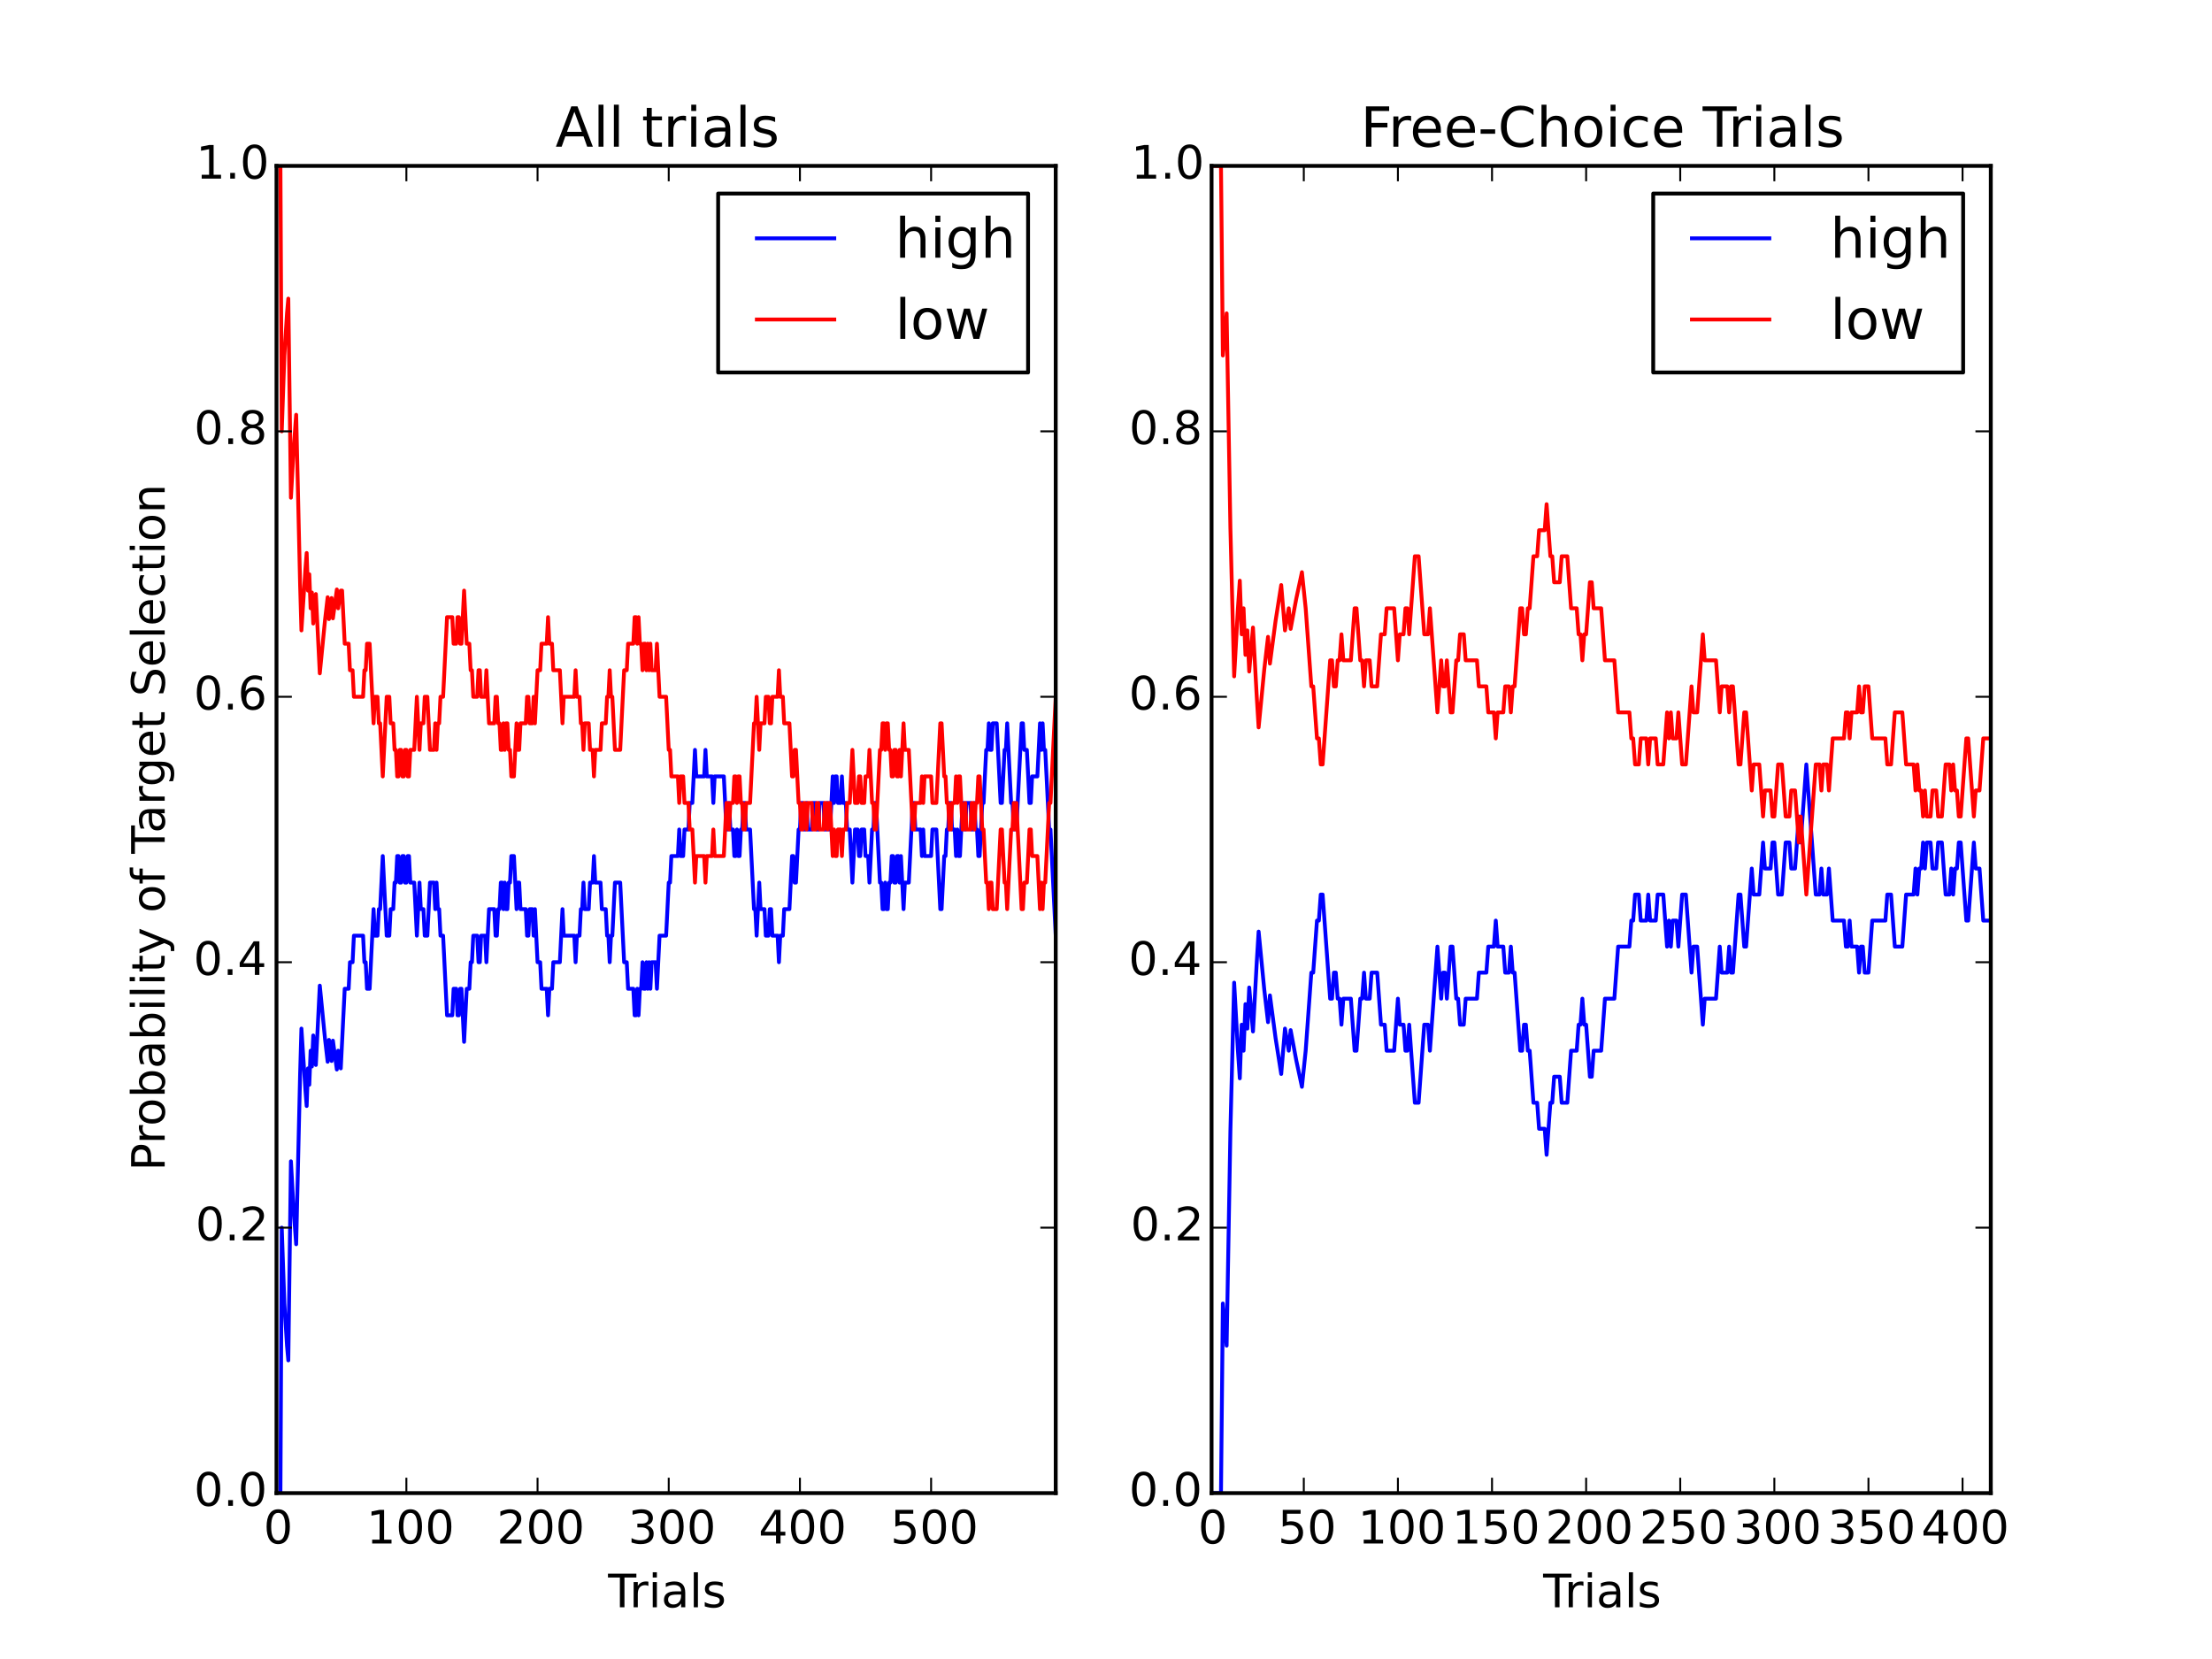 <?xml version="1.0" encoding="utf-8" standalone="no"?>
<!DOCTYPE svg PUBLIC "-//W3C//DTD SVG 1.1//EN"
  "http://www.w3.org/Graphics/SVG/1.1/DTD/svg11.dtd">
<!-- Created with matplotlib (http://matplotlib.org/) -->
<svg height="432pt" version="1.1" viewBox="0 0 576 432" width="576pt" xmlns="http://www.w3.org/2000/svg" xmlns:xlink="http://www.w3.org/1999/xlink">
 <defs>
  <style type="text/css">
*{stroke-linecap:butt;stroke-linejoin:round;}
  </style>
 </defs>
 <g id="figure_1">
  <g id="patch_1">
   <path d="
M0 432
L576 432
L576 0
L0 0
z
" style="fill:#ffffff;"/>
  </g>
  <g id="axes_1">
   <g id="patch_2">
    <path d="
M72 388.8
L274.909 388.8
L274.909 43.2
L72 43.2
z
" style="fill:#ffffff;"/>
   </g>
   <g id="line2d_1">
    <path clip-path="url(#p346f55e68c)" d="
M72 388.8
L73.025 388.8
L73.366 319.68
L74.05 339.429
L74.733 350.4
L75.074 354.24
L75.758 302.4
L76.441 314.743
L77.124 324
L78.149 279.663
L78.49 267.84
L79.515 283.617
L79.857 288
L80.198 278.208
L80.54 282.462
L80.882 273.6
L81.223 277.714
L81.565 269.628
L82.248 277.316
L83.273 256.659
L84.639 270.568
L85.322 276.48
L85.664 270.79
L86.347 276.279
L86.689 270.982
L87.713 278.502
L88.055 273.6
L88.738 278.208
L89.763 257.472
L90.788 257.472
L91.129 250.56
L91.813 250.56
L92.154 243.648
L94.546 243.648
L94.887 250.56
L95.229 250.56
L95.57 257.472
L96.253 257.472
L97.278 236.736
L97.62 243.648
L98.303 243.648
L98.645 236.736
L98.986 236.736
L99.669 222.912
L100.694 243.648
L101.377 243.648
L101.719 236.736
L102.402 236.736
L102.744 229.824
L103.085 229.824
L103.427 222.912
L103.769 222.912
L104.11 229.824
L104.452 229.824
L104.793 222.912
L105.135 222.912
L105.477 229.824
L105.818 229.824
L106.16 222.912
L106.501 222.912
L106.843 229.824
L107.868 229.824
L108.551 243.648
L109.234 229.824
L109.576 236.736
L110.259 236.736
L110.601 243.648
L111.284 243.648
L111.967 229.824
L112.992 229.824
L113.333 236.736
L113.675 229.824
L114.017 236.736
L114.358 236.736
L114.7 243.648
L115.383 243.648
L116.408 264.384
L117.774 264.384
L118.116 257.472
L118.799 257.472
L119.14 264.384
L119.482 264.384
L119.824 257.472
L120.165 257.472
L120.848 271.296
L121.532 257.472
L122.215 257.472
L122.556 250.56
L122.898 250.56
L123.24 243.648
L124.264 243.648
L124.606 250.56
L124.948 250.56
L125.289 243.648
L126.314 243.648
L126.656 250.56
L127.339 236.736
L128.705 236.736
L129.047 243.648
L129.388 243.648
L129.73 236.736
L130.072 236.736
L130.413 229.824
L130.755 229.824
L131.096 236.736
L131.438 229.824
L131.78 236.736
L132.121 236.736
L132.463 229.824
L132.804 229.824
L133.146 222.912
L133.829 222.912
L134.512 236.736
L134.854 229.824
L135.196 229.824
L135.537 236.736
L136.904 236.736
L137.245 243.648
L137.587 243.648
L137.928 236.736
L138.612 236.736
L138.953 243.648
L139.295 236.736
L139.978 250.56
L140.661 250.56
L141.003 257.472
L142.369 257.472
L142.711 264.384
L143.052 257.472
L143.736 257.472
L144.077 250.56
L145.785 250.56
L146.468 236.736
L146.81 243.648
L149.543 243.648
L149.884 250.56
L150.226 243.648
L150.909 243.648
L151.251 236.736
L151.592 236.736
L151.934 229.824
L152.275 236.736
L153.3 236.736
L153.642 229.824
L154.325 229.824
L154.667 222.912
L155.008 229.824
L156.375 229.824
L156.716 236.736
L157.741 236.736
L158.083 243.648
L158.424 243.648
L158.766 250.56
L159.107 243.648
L159.449 243.648
L160.132 229.824
L161.499 229.824
L162.523 250.56
L163.207 250.56
L163.548 257.472
L164.915 257.472
L165.256 264.384
L165.598 264.384
L165.939 257.472
L166.281 264.384
L166.623 257.472
L166.964 257.472
L167.306 250.56
L167.647 257.472
L167.989 257.472
L168.331 250.56
L168.672 257.472
L169.014 250.56
L169.355 257.472
L169.697 250.56
L170.722 250.56
L171.063 257.472
L171.747 243.648
L173.455 243.648
L174.138 229.824
L174.479 229.824
L174.821 222.912
L176.529 222.912
L176.871 216
L177.212 222.912
L177.895 222.912
L178.237 216
L179.262 216
L179.603 209.088
L180.287 209.088
L180.97 195.264
L181.311 202.176
L183.361 202.176
L183.702 195.264
L184.044 202.176
L185.41 202.176
L185.752 209.088
L186.094 202.176
L188.485 202.176
L189.168 216
L189.51 216
L189.851 209.088
L190.193 216
L190.876 216
L191.218 222.912
L191.559 222.912
L191.901 216
L192.242 222.912
L192.584 222.912
L192.926 216
L193.267 216
L193.609 209.088
L193.95 209.088
L194.292 216
L195.317 216
L196.342 236.736
L196.683 236.736
L197.025 243.648
L197.708 229.824
L198.05 236.736
L199.074 236.736
L199.416 243.648
L200.099 243.648
L200.441 236.736
L200.782 236.736
L201.124 243.648
L202.49 243.648
L202.832 250.56
L203.174 243.648
L203.857 243.648
L204.198 236.736
L205.565 236.736
L206.248 222.912
L206.59 222.912
L206.931 229.824
L207.273 229.824
L207.956 216
L208.298 216
L208.639 209.088
L208.981 209.088
L209.322 216
L209.664 216
L210.006 209.088
L210.347 216
L211.372 216
L211.713 209.088
L212.397 209.088
L212.738 216
L213.08 216
L213.421 209.088
L214.446 209.088
L214.788 216
L215.129 216
L215.471 209.088
L215.813 216
L216.154 216
L216.837 202.176
L217.179 209.088
L217.521 202.176
L217.862 202.176
L218.204 209.088
L218.887 209.088
L219.229 202.176
L219.57 209.088
L220.253 209.088
L220.595 216
L221.278 216
L221.961 229.824
L222.645 216
L223.328 216
L223.669 222.912
L224.011 222.912
L224.353 216
L225.036 216
L225.377 222.912
L226.061 222.912
L226.402 229.824
L227.085 216
L227.427 216
L227.769 209.088
L228.11 209.088
L229.135 229.824
L229.477 229.824
L229.818 236.736
L230.16 236.736
L230.501 229.824
L230.843 236.736
L231.185 236.736
L231.526 229.824
L231.868 229.824
L232.209 222.912
L232.551 222.912
L232.893 229.824
L233.234 229.824
L233.576 222.912
L233.917 222.912
L234.259 229.824
L234.601 222.912
L235.284 236.736
L235.625 229.824
L236.65 229.824
L237.675 209.088
L238.017 209.088
L238.358 216
L239.725 216
L240.066 222.912
L240.408 216
L240.749 222.912
L242.457 222.912
L242.799 216
L243.824 216
L244.848 236.736
L245.19 236.736
L245.873 222.912
L246.215 222.912
L246.556 216
L246.898 216
L247.24 209.088
L247.581 209.088
L247.923 216
L248.606 216
L248.948 222.912
L249.289 216
L249.631 222.912
L249.972 222.912
L250.656 209.088
L250.997 209.088
L251.339 216
L251.68 209.088
L252.705 209.088
L253.047 216
L253.388 216
L253.73 209.088
L254.072 216
L254.413 216
L254.755 222.912
L255.096 222.912
L255.78 209.088
L256.121 209.088
L256.804 195.264
L257.146 195.264
L257.488 188.352
L257.829 195.264
L258.171 195.264
L258.512 188.352
L259.537 188.352
L260.562 209.088
L260.904 209.088
L261.587 195.264
L261.928 195.264
L262.27 188.352
L263.295 209.088
L263.636 209.088
L263.978 216
L264.32 209.088
L264.661 216
L266.028 188.352
L266.369 188.352
L266.711 195.264
L267.394 195.264
L268.077 209.088
L268.419 209.088
L268.76 202.176
L270.127 202.176
L270.81 188.352
L271.152 195.264
L271.493 188.352
L271.835 195.264
L272.176 195.264
L273.201 216
L273.543 216
L274.909 243.648
L274.909 243.648" style="fill:none;stroke:#0000ff;stroke-linecap:square;"/>
   </g>
   <g id="line2d_2">
    <path clip-path="url(#p346f55e68c)" d="
M72 43.2
L73.025 43.2
L73.366 112.32
L74.05 92.571
L74.733 81.6
L75.074 77.76
L75.758 129.6
L76.441 117.257
L77.124 108
L78.149 152.337
L78.49 164.16
L79.515 148.383
L79.857 144
L80.198 153.792
L80.54 149.538
L80.882 158.4
L81.223 154.286
L81.565 162.372
L82.248 154.684
L83.273 175.341
L84.639 161.432
L85.322 155.52
L85.664 161.21
L86.347 155.721
L86.689 161.018
L87.713 153.498
L88.055 158.4
L88.738 153.792
L89.08 153.792
L89.763 167.616
L90.788 167.616
L91.129 174.528
L91.813 174.528
L92.154 181.44
L94.546 181.44
L94.887 174.528
L95.229 174.528
L95.57 167.616
L96.253 167.616
L97.278 188.352
L97.62 181.44
L98.303 181.44
L98.645 188.352
L98.986 188.352
L99.669 202.176
L100.694 181.44
L101.377 181.44
L101.719 188.352
L102.402 188.352
L102.744 195.264
L103.085 195.264
L103.427 202.176
L103.769 202.176
L104.11 195.264
L104.452 195.264
L104.793 202.176
L105.135 202.176
L105.477 195.264
L105.818 195.264
L106.16 202.176
L106.501 202.176
L106.843 195.264
L107.868 195.264
L108.551 181.44
L109.234 195.264
L109.576 188.352
L110.259 188.352
L110.601 181.44
L111.284 181.44
L111.967 195.264
L112.992 195.264
L113.333 188.352
L113.675 195.264
L114.017 188.352
L114.358 188.352
L114.7 181.44
L115.383 181.44
L116.408 160.704
L117.774 160.704
L118.116 167.616
L118.799 167.616
L119.14 160.704
L119.482 160.704
L119.824 167.616
L120.165 167.616
L120.848 153.792
L121.532 167.616
L122.215 167.616
L122.556 174.528
L122.898 174.528
L123.24 181.44
L124.264 181.44
L124.606 174.528
L124.948 174.528
L125.289 181.44
L126.314 181.44
L126.656 174.528
L127.339 188.352
L128.705 188.352
L129.047 181.44
L129.388 181.44
L129.73 188.352
L130.072 188.352
L130.413 195.264
L130.755 195.264
L131.096 188.352
L131.438 195.264
L131.78 188.352
L132.121 188.352
L132.463 195.264
L132.804 195.264
L133.146 202.176
L133.829 202.176
L134.512 188.352
L134.854 195.264
L135.196 195.264
L135.537 188.352
L136.904 188.352
L137.245 181.44
L137.587 181.44
L137.928 188.352
L138.612 188.352
L138.953 181.44
L139.295 188.352
L139.978 174.528
L140.661 174.528
L141.003 167.616
L142.369 167.616
L142.711 160.704
L143.052 167.616
L143.736 167.616
L144.077 174.528
L145.785 174.528
L146.468 188.352
L146.81 181.44
L149.543 181.44
L149.884 174.528
L150.226 181.44
L150.909 181.44
L151.251 188.352
L151.592 188.352
L151.934 195.264
L152.275 188.352
L153.3 188.352
L153.642 195.264
L154.325 195.264
L154.667 202.176
L155.008 195.264
L156.375 195.264
L156.716 188.352
L157.741 188.352
L158.083 181.44
L158.424 181.44
L158.766 174.528
L159.107 181.44
L159.449 181.44
L160.132 195.264
L161.499 195.264
L162.523 174.528
L163.207 174.528
L163.548 167.616
L164.915 167.616
L165.256 160.704
L165.598 160.704
L165.939 167.616
L166.281 160.704
L166.623 167.616
L166.964 167.616
L167.306 174.528
L167.647 167.616
L167.989 167.616
L168.331 174.528
L168.672 167.616
L169.014 174.528
L169.355 167.616
L169.697 174.528
L170.722 174.528
L171.063 167.616
L171.747 181.44
L173.455 181.44
L174.138 195.264
L174.479 195.264
L174.821 202.176
L176.529 202.176
L176.871 209.088
L177.212 202.176
L177.895 202.176
L178.237 209.088
L179.262 209.088
L179.603 216
L180.287 216
L180.97 229.824
L181.311 222.912
L183.361 222.912
L183.702 229.824
L184.044 222.912
L185.41 222.912
L185.752 216
L186.094 222.912
L188.485 222.912
L189.168 209.088
L189.51 209.088
L189.851 216
L190.193 209.088
L190.876 209.088
L191.218 202.176
L191.559 202.176
L191.901 209.088
L192.242 202.176
L192.584 202.176
L192.926 209.088
L193.267 209.088
L193.609 216
L193.95 216
L194.292 209.088
L195.317 209.088
L196.342 188.352
L196.683 188.352
L197.025 181.44
L197.708 195.264
L198.05 188.352
L199.074 188.352
L199.416 181.44
L200.099 181.44
L200.441 188.352
L200.782 188.352
L201.124 181.44
L202.49 181.44
L202.832 174.528
L203.174 181.44
L203.857 181.44
L204.198 188.352
L205.565 188.352
L206.248 202.176
L206.59 202.176
L206.931 195.264
L207.273 195.264
L207.956 209.088
L208.298 209.088
L208.639 216
L208.981 216
L209.322 209.088
L209.664 209.088
L210.006 216
L210.347 209.088
L211.372 209.088
L211.713 216
L212.397 216
L212.738 209.088
L213.08 209.088
L213.421 216
L214.446 216
L214.788 209.088
L215.129 209.088
L215.471 216
L215.813 209.088
L216.154 209.088
L216.837 222.912
L217.179 216
L217.521 222.912
L217.862 222.912
L218.204 216
L218.887 216
L219.229 222.912
L219.57 216
L220.253 216
L220.595 209.088
L221.278 209.088
L221.961 195.264
L222.645 209.088
L223.328 209.088
L223.669 202.176
L224.011 202.176
L224.353 209.088
L225.036 209.088
L225.377 202.176
L226.061 202.176
L226.402 195.264
L227.085 209.088
L227.427 209.088
L227.769 216
L228.11 216
L229.135 195.264
L229.477 195.264
L229.818 188.352
L230.16 188.352
L230.501 195.264
L230.843 188.352
L231.185 188.352
L231.526 195.264
L231.868 195.264
L232.209 202.176
L232.551 202.176
L232.893 195.264
L233.234 195.264
L233.576 202.176
L233.917 202.176
L234.259 195.264
L234.601 202.176
L235.284 188.352
L235.625 195.264
L236.65 195.264
L237.675 216
L238.017 216
L238.358 209.088
L239.725 209.088
L240.066 202.176
L240.408 209.088
L240.749 202.176
L242.457 202.176
L242.799 209.088
L243.824 209.088
L244.848 188.352
L245.19 188.352
L245.873 202.176
L246.215 202.176
L246.556 209.088
L246.898 209.088
L247.24 216
L247.581 216
L247.923 209.088
L248.606 209.088
L248.948 202.176
L249.289 209.088
L249.631 202.176
L249.972 202.176
L250.656 216
L250.997 216
L251.339 209.088
L251.68 216
L252.705 216
L253.047 209.088
L253.388 209.088
L253.73 216
L254.072 209.088
L254.413 209.088
L254.755 202.176
L255.096 202.176
L255.78 216
L256.121 216
L256.804 229.824
L257.146 229.824
L257.488 236.736
L257.829 229.824
L258.171 229.824
L258.512 236.736
L259.537 236.736
L260.562 216
L260.904 216
L261.587 229.824
L261.928 229.824
L262.27 236.736
L263.295 216
L263.636 216
L263.978 209.088
L264.32 216
L264.661 209.088
L266.028 236.736
L266.369 236.736
L266.711 229.824
L267.394 229.824
L268.077 216
L268.419 216
L268.76 222.912
L270.127 222.912
L270.81 236.736
L271.152 229.824
L271.493 236.736
L271.835 229.824
L272.176 229.824
L273.201 209.088
L273.543 209.088
L274.909 181.44
L274.909 181.44" style="fill:none;stroke:#ff0000;stroke-linecap:square;"/>
   </g>
   <g id="patch_3">
    <path d="
M72 43.2
L274.909 43.2" style="fill:none;stroke:#000000;stroke-linecap:square;stroke-linejoin:miter;"/>
   </g>
   <g id="patch_4">
    <path d="
M274.909 388.8
L274.909 43.2" style="fill:none;stroke:#000000;stroke-linecap:square;stroke-linejoin:miter;"/>
   </g>
   <g id="patch_5">
    <path d="
M72 388.8
L274.909 388.8" style="fill:none;stroke:#000000;stroke-linecap:square;stroke-linejoin:miter;"/>
   </g>
   <g id="patch_6">
    <path d="
M72 388.8
L72 43.2" style="fill:none;stroke:#000000;stroke-linecap:square;stroke-linejoin:miter;"/>
   </g>
   <g id="matplotlib.axis_1">
    <g id="xtick_1">
     <g id="text_1">
      <!-- 0 -->
      <defs>
       <path d="
M31.781 66.406
Q24.172 66.406 20.328 58.906
Q16.5 51.422 16.5 36.375
Q16.5 21.391 20.328 13.891
Q24.172 6.391 31.781 6.391
Q39.453 6.391 43.281 13.891
Q47.125 21.391 47.125 36.375
Q47.125 51.422 43.281 58.906
Q39.453 66.406 31.781 66.406
M31.781 74.219
Q44.047 74.219 50.516 64.516
Q56.984 54.828 56.984 36.375
Q56.984 17.969 50.516 8.266
Q44.047 -1.422 31.781 -1.422
Q19.531 -1.422 13.062 8.266
Q6.594 17.969 6.594 36.375
Q6.594 54.828 13.062 64.516
Q19.531 74.219 31.781 74.219" id="BitstreamVeraSans-Roman-30"/>
      </defs>
      <g transform="translate(68.635 401.918)scale(0.12 -0.12)">
       <use xlink:href="#BitstreamVeraSans-Roman-30"/>
      </g>
     </g>
    </g>
    <g id="xtick_2">
     <g id="line2d_3">
      <defs>
       <path d="
M0 0
L0 -4" id="m93b0483c22" style="stroke:#000000;stroke-width:0.5;"/>
      </defs>
      <g>
       <use style="stroke:#000000;stroke-width:0.5;" x="105.818" xlink:href="#m93b0483c22" y="388.8"/>
      </g>
     </g>
     <g id="line2d_4">
      <defs>
       <path d="
M0 0
L0 4" id="m741efc42ff" style="stroke:#000000;stroke-width:0.5;"/>
      </defs>
      <g>
       <use style="stroke:#000000;stroke-width:0.5;" x="105.818" xlink:href="#m741efc42ff" y="43.2"/>
      </g>
     </g>
     <g id="text_2">
      <!-- 100 -->
      <defs>
       <path d="
M12.406 8.297
L28.516 8.297
L28.516 63.922
L10.984 60.406
L10.984 69.391
L28.422 72.906
L38.281 72.906
L38.281 8.297
L54.391 8.297
L54.391 0
L12.406 0
z
" id="BitstreamVeraSans-Roman-31"/>
      </defs>
      <g transform="translate(95.423 401.918)scale(0.12 -0.12)">
       <use xlink:href="#BitstreamVeraSans-Roman-31"/>
       <use x="63.623" xlink:href="#BitstreamVeraSans-Roman-30"/>
       <use x="127.246" xlink:href="#BitstreamVeraSans-Roman-30"/>
      </g>
     </g>
    </g>
    <g id="xtick_3">
     <g id="line2d_5">
      <g>
       <use style="stroke:#000000;stroke-width:0.5;" x="139.978" xlink:href="#m93b0483c22" y="388.8"/>
      </g>
     </g>
     <g id="line2d_6">
      <g>
       <use style="stroke:#000000;stroke-width:0.5;" x="139.978" xlink:href="#m741efc42ff" y="43.2"/>
      </g>
     </g>
     <g id="text_3">
      <!-- 200 -->
      <defs>
       <path d="
M19.188 8.297
L53.609 8.297
L53.609 0
L7.328 0
L7.328 8.297
Q12.938 14.109 22.625 23.891
Q32.328 33.688 34.812 36.531
Q39.547 41.844 41.422 45.531
Q43.312 49.219 43.312 52.781
Q43.312 58.594 39.234 62.25
Q35.156 65.922 28.609 65.922
Q23.969 65.922 18.812 64.312
Q13.672 62.703 7.812 59.422
L7.812 69.391
Q13.766 71.781 18.938 73
Q24.125 74.219 28.422 74.219
Q39.75 74.219 46.484 68.547
Q53.219 62.891 53.219 53.422
Q53.219 48.922 51.531 44.891
Q49.859 40.875 45.406 35.406
Q44.188 33.984 37.641 27.219
Q31.109 20.453 19.188 8.297" id="BitstreamVeraSans-Roman-32"/>
      </defs>
      <g transform="translate(129.364 401.918)scale(0.12 -0.12)">
       <use xlink:href="#BitstreamVeraSans-Roman-32"/>
       <use x="63.623" xlink:href="#BitstreamVeraSans-Roman-30"/>
       <use x="127.246" xlink:href="#BitstreamVeraSans-Roman-30"/>
      </g>
     </g>
    </g>
    <g id="xtick_4">
     <g id="line2d_7">
      <g>
       <use style="stroke:#000000;stroke-width:0.5;" x="174.138" xlink:href="#m93b0483c22" y="388.8"/>
      </g>
     </g>
     <g id="line2d_8">
      <g>
       <use style="stroke:#000000;stroke-width:0.5;" x="174.138" xlink:href="#m741efc42ff" y="43.2"/>
      </g>
     </g>
     <g id="text_4">
      <!-- 300 -->
      <defs>
       <path d="
M40.578 39.312
Q47.656 37.797 51.625 33
Q55.609 28.219 55.609 21.188
Q55.609 10.406 48.188 4.484
Q40.766 -1.422 27.094 -1.422
Q22.516 -1.422 17.656 -0.516
Q12.797 0.391 7.625 2.203
L7.625 11.719
Q11.719 9.328 16.594 8.109
Q21.484 6.891 26.812 6.891
Q36.078 6.891 40.938 10.547
Q45.797 14.203 45.797 21.188
Q45.797 27.641 41.281 31.266
Q36.766 34.906 28.719 34.906
L20.219 34.906
L20.219 43.016
L29.109 43.016
Q36.375 43.016 40.234 45.922
Q44.094 48.828 44.094 54.297
Q44.094 59.906 40.109 62.906
Q36.141 65.922 28.719 65.922
Q24.656 65.922 20.016 65.031
Q15.375 64.156 9.812 62.312
L9.812 71.094
Q15.438 72.656 20.344 73.438
Q25.25 74.219 29.594 74.219
Q40.828 74.219 47.359 69.109
Q53.906 64.016 53.906 55.328
Q53.906 49.266 50.438 45.094
Q46.969 40.922 40.578 39.312" id="BitstreamVeraSans-Roman-33"/>
      </defs>
      <g transform="translate(163.541 401.918)scale(0.12 -0.12)">
       <use xlink:href="#BitstreamVeraSans-Roman-33"/>
       <use x="63.623" xlink:href="#BitstreamVeraSans-Roman-30"/>
       <use x="127.246" xlink:href="#BitstreamVeraSans-Roman-30"/>
      </g>
     </g>
    </g>
    <g id="xtick_5">
     <g id="line2d_9">
      <g>
       <use style="stroke:#000000;stroke-width:0.5;" x="208.298" xlink:href="#m93b0483c22" y="388.8"/>
      </g>
     </g>
     <g id="line2d_10">
      <g>
       <use style="stroke:#000000;stroke-width:0.5;" x="208.298" xlink:href="#m741efc42ff" y="43.2"/>
      </g>
     </g>
     <g id="text_5">
      <!-- 400 -->
      <defs>
       <path d="
M37.797 64.312
L12.891 25.391
L37.797 25.391
z

M35.203 72.906
L47.609 72.906
L47.609 25.391
L58.016 25.391
L58.016 17.188
L47.609 17.188
L47.609 0
L37.797 0
L37.797 17.188
L4.891 17.188
L4.891 26.703
z
" id="BitstreamVeraSans-Roman-34"/>
      </defs>
      <g transform="translate(197.537 401.918)scale(0.12 -0.12)">
       <use xlink:href="#BitstreamVeraSans-Roman-34"/>
       <use x="63.623" xlink:href="#BitstreamVeraSans-Roman-30"/>
       <use x="127.246" xlink:href="#BitstreamVeraSans-Roman-30"/>
      </g>
     </g>
    </g>
    <g id="xtick_6">
     <g id="line2d_11">
      <g>
       <use style="stroke:#000000;stroke-width:0.5;" x="242.457" xlink:href="#m93b0483c22" y="388.8"/>
      </g>
     </g>
     <g id="line2d_12">
      <g>
       <use style="stroke:#000000;stroke-width:0.5;" x="242.457" xlink:href="#m741efc42ff" y="43.2"/>
      </g>
     </g>
     <g id="text_6">
      <!-- 500 -->
      <defs>
       <path d="
M10.797 72.906
L49.516 72.906
L49.516 64.594
L19.828 64.594
L19.828 46.734
Q21.969 47.469 24.109 47.828
Q26.266 48.188 28.422 48.188
Q40.625 48.188 47.75 41.5
Q54.891 34.812 54.891 23.391
Q54.891 11.625 47.562 5.094
Q40.234 -1.422 26.906 -1.422
Q22.312 -1.422 17.547 -0.641
Q12.797 0.141 7.719 1.703
L7.719 11.625
Q12.109 9.234 16.797 8.062
Q21.484 6.891 26.703 6.891
Q35.156 6.891 40.078 11.328
Q45.016 15.766 45.016 23.391
Q45.016 31 40.078 35.438
Q35.156 39.891 26.703 39.891
Q22.75 39.891 18.812 39.016
Q14.891 38.141 10.797 36.281
z
" id="BitstreamVeraSans-Roman-35"/>
      </defs>
      <g transform="translate(231.866 401.918)scale(0.12 -0.12)">
       <use xlink:href="#BitstreamVeraSans-Roman-35"/>
       <use x="63.623" xlink:href="#BitstreamVeraSans-Roman-30"/>
       <use x="127.246" xlink:href="#BitstreamVeraSans-Roman-30"/>
      </g>
     </g>
    </g>
    <g id="text_7">
     <!-- Trials -->
     <defs>
      <path d="
M34.281 27.484
Q23.391 27.484 19.188 25
Q14.984 22.516 14.984 16.5
Q14.984 11.719 18.141 8.906
Q21.297 6.109 26.703 6.109
Q34.188 6.109 38.703 11.406
Q43.219 16.703 43.219 25.484
L43.219 27.484
z

M52.203 31.203
L52.203 0
L43.219 0
L43.219 8.297
Q40.141 3.328 35.547 0.953
Q30.953 -1.422 24.312 -1.422
Q15.922 -1.422 10.953 3.297
Q6 8.016 6 15.922
Q6 25.141 12.172 29.828
Q18.359 34.516 30.609 34.516
L43.219 34.516
L43.219 35.406
Q43.219 41.609 39.141 45
Q35.062 48.391 27.688 48.391
Q23 48.391 18.547 47.266
Q14.109 46.141 10.016 43.891
L10.016 52.203
Q14.938 54.109 19.578 55.047
Q24.219 56 28.609 56
Q40.484 56 46.344 49.844
Q52.203 43.703 52.203 31.203" id="BitstreamVeraSans-Roman-61"/>
      <path d="
M9.422 75.984
L18.406 75.984
L18.406 0
L9.422 0
z
" id="BitstreamVeraSans-Roman-6c"/>
      <path d="
M9.422 54.688
L18.406 54.688
L18.406 0
L9.422 0
z

M9.422 75.984
L18.406 75.984
L18.406 64.594
L9.422 64.594
z
" id="BitstreamVeraSans-Roman-69"/>
      <path d="
M-0.297 72.906
L61.375 72.906
L61.375 64.594
L35.5 64.594
L35.5 0
L25.594 0
L25.594 64.594
L-0.297 64.594
z
" id="BitstreamVeraSans-Roman-54"/>
      <path d="
M41.109 46.297
Q39.594 47.172 37.812 47.578
Q36.031 48 33.891 48
Q26.266 48 22.188 43.047
Q18.109 38.094 18.109 28.812
L18.109 0
L9.078 0
L9.078 54.688
L18.109 54.688
L18.109 46.188
Q20.953 51.172 25.484 53.578
Q30.031 56 36.531 56
Q37.453 56 38.578 55.875
Q39.703 55.766 41.062 55.516
z
" id="BitstreamVeraSans-Roman-72"/>
      <path d="
M44.281 53.078
L44.281 44.578
Q40.484 46.531 36.375 47.5
Q32.281 48.484 27.875 48.484
Q21.188 48.484 17.844 46.438
Q14.5 44.391 14.5 40.281
Q14.5 37.156 16.891 35.375
Q19.281 33.594 26.516 31.984
L29.594 31.297
Q39.156 29.25 43.188 25.516
Q47.219 21.781 47.219 15.094
Q47.219 7.469 41.188 3.016
Q35.156 -1.422 24.609 -1.422
Q20.219 -1.422 15.453 -0.562
Q10.688 0.297 5.422 2
L5.422 11.281
Q10.406 8.688 15.234 7.391
Q20.062 6.109 24.812 6.109
Q31.156 6.109 34.562 8.281
Q37.984 10.453 37.984 14.406
Q37.984 18.062 35.516 20.016
Q33.062 21.969 24.703 23.781
L21.578 24.516
Q13.234 26.266 9.516 29.906
Q5.812 33.547 5.812 39.891
Q5.812 47.609 11.281 51.797
Q16.75 56 26.812 56
Q31.781 56 36.172 55.266
Q40.578 54.547 44.281 53.078" id="BitstreamVeraSans-Roman-73"/>
     </defs>
     <g transform="translate(158.347 418.532)scale(0.12 -0.12)">
      <use xlink:href="#BitstreamVeraSans-Roman-54"/>
      <use x="46.334" xlink:href="#BitstreamVeraSans-Roman-72"/>
      <use x="87.447" xlink:href="#BitstreamVeraSans-Roman-69"/>
      <use x="115.23" xlink:href="#BitstreamVeraSans-Roman-61"/>
      <use x="176.51" xlink:href="#BitstreamVeraSans-Roman-6c"/>
      <use x="204.293" xlink:href="#BitstreamVeraSans-Roman-73"/>
     </g>
    </g>
   </g>
   <g id="matplotlib.axis_2">
    <g id="ytick_1">
     <g id="line2d_13">
      <defs>
       <path d="
M0 0
L4 0" id="m728421d6d4" style="stroke:#000000;stroke-width:0.5;"/>
      </defs>
      <g>
       <use style="stroke:#000000;stroke-width:0.5;" x="72.0" xlink:href="#m728421d6d4" y="388.8"/>
      </g>
     </g>
     <g id="line2d_14">
      <defs>
       <path d="
M0 0
L-4 0" id="mcb0005524f" style="stroke:#000000;stroke-width:0.5;"/>
      </defs>
      <g>
       <use style="stroke:#000000;stroke-width:0.5;" x="274.909" xlink:href="#mcb0005524f" y="388.8"/>
      </g>
     </g>
     <g id="text_8">
      <!-- 0.0 -->
      <defs>
       <path d="
M10.688 12.406
L21 12.406
L21 0
L10.688 0
z
" id="BitstreamVeraSans-Roman-2e"/>
      </defs>
      <g transform="translate(50.504 392.111)scale(0.12 -0.12)">
       <use xlink:href="#BitstreamVeraSans-Roman-30"/>
       <use x="63.623" xlink:href="#BitstreamVeraSans-Roman-2e"/>
       <use x="95.41" xlink:href="#BitstreamVeraSans-Roman-30"/>
      </g>
     </g>
    </g>
    <g id="ytick_2">
     <g id="line2d_15">
      <g>
       <use style="stroke:#000000;stroke-width:0.5;" x="72.0" xlink:href="#m728421d6d4" y="319.68"/>
      </g>
     </g>
     <g id="line2d_16">
      <g>
       <use style="stroke:#000000;stroke-width:0.5;" x="274.909" xlink:href="#mcb0005524f" y="319.68"/>
      </g>
     </g>
     <g id="text_9">
      <!-- 0.2 -->
      <g transform="translate(50.909 322.991)scale(0.12 -0.12)">
       <use xlink:href="#BitstreamVeraSans-Roman-30"/>
       <use x="63.623" xlink:href="#BitstreamVeraSans-Roman-2e"/>
       <use x="95.41" xlink:href="#BitstreamVeraSans-Roman-32"/>
      </g>
     </g>
    </g>
    <g id="ytick_3">
     <g id="line2d_17">
      <g>
       <use style="stroke:#000000;stroke-width:0.5;" x="72.0" xlink:href="#m728421d6d4" y="250.56"/>
      </g>
     </g>
     <g id="line2d_18">
      <g>
       <use style="stroke:#000000;stroke-width:0.5;" x="274.909" xlink:href="#mcb0005524f" y="250.56"/>
      </g>
     </g>
     <g id="text_10">
      <!-- 0.4 -->
      <g transform="translate(50.381 253.871)scale(0.12 -0.12)">
       <use xlink:href="#BitstreamVeraSans-Roman-30"/>
       <use x="63.623" xlink:href="#BitstreamVeraSans-Roman-2e"/>
       <use x="95.41" xlink:href="#BitstreamVeraSans-Roman-34"/>
      </g>
     </g>
    </g>
    <g id="ytick_4">
     <g id="line2d_19">
      <g>
       <use style="stroke:#000000;stroke-width:0.5;" x="72.0" xlink:href="#m728421d6d4" y="181.44"/>
      </g>
     </g>
     <g id="line2d_20">
      <g>
       <use style="stroke:#000000;stroke-width:0.5;" x="274.909" xlink:href="#mcb0005524f" y="181.44"/>
      </g>
     </g>
     <g id="text_11">
      <!-- 0.6 -->
      <defs>
       <path d="
M33.016 40.375
Q26.375 40.375 22.484 35.828
Q18.609 31.297 18.609 23.391
Q18.609 15.531 22.484 10.953
Q26.375 6.391 33.016 6.391
Q39.656 6.391 43.531 10.953
Q47.406 15.531 47.406 23.391
Q47.406 31.297 43.531 35.828
Q39.656 40.375 33.016 40.375
M52.594 71.297
L52.594 62.312
Q48.875 64.062 45.094 64.984
Q41.312 65.922 37.594 65.922
Q27.828 65.922 22.672 59.328
Q17.531 52.734 16.797 39.406
Q19.672 43.656 24.016 45.922
Q28.375 48.188 33.594 48.188
Q44.578 48.188 50.953 41.516
Q57.328 34.859 57.328 23.391
Q57.328 12.156 50.688 5.359
Q44.047 -1.422 33.016 -1.422
Q20.359 -1.422 13.672 8.266
Q6.984 17.969 6.984 36.375
Q6.984 53.656 15.188 63.938
Q23.391 74.219 37.203 74.219
Q40.922 74.219 44.703 73.484
Q48.484 72.75 52.594 71.297" id="BitstreamVeraSans-Roman-36"/>
      </defs>
      <g transform="translate(50.463 184.751)scale(0.12 -0.12)">
       <use xlink:href="#BitstreamVeraSans-Roman-30"/>
       <use x="63.623" xlink:href="#BitstreamVeraSans-Roman-2e"/>
       <use x="95.41" xlink:href="#BitstreamVeraSans-Roman-36"/>
      </g>
     </g>
    </g>
    <g id="ytick_5">
     <g id="line2d_21">
      <g>
       <use style="stroke:#000000;stroke-width:0.5;" x="72.0" xlink:href="#m728421d6d4" y="112.32"/>
      </g>
     </g>
     <g id="line2d_22">
      <g>
       <use style="stroke:#000000;stroke-width:0.5;" x="274.909" xlink:href="#mcb0005524f" y="112.32"/>
      </g>
     </g>
     <g id="text_12">
      <!-- 0.8 -->
      <defs>
       <path d="
M31.781 34.625
Q24.75 34.625 20.719 30.859
Q16.703 27.094 16.703 20.516
Q16.703 13.922 20.719 10.156
Q24.75 6.391 31.781 6.391
Q38.812 6.391 42.859 10.172
Q46.922 13.969 46.922 20.516
Q46.922 27.094 42.891 30.859
Q38.875 34.625 31.781 34.625
M21.922 38.812
Q15.578 40.375 12.031 44.719
Q8.5 49.078 8.5 55.328
Q8.5 64.062 14.719 69.141
Q20.953 74.219 31.781 74.219
Q42.672 74.219 48.875 69.141
Q55.078 64.062 55.078 55.328
Q55.078 49.078 51.531 44.719
Q48 40.375 41.703 38.812
Q48.828 37.156 52.797 32.312
Q56.781 27.484 56.781 20.516
Q56.781 9.906 50.312 4.234
Q43.844 -1.422 31.781 -1.422
Q19.734 -1.422 13.25 4.234
Q6.781 9.906 6.781 20.516
Q6.781 27.484 10.781 32.312
Q14.797 37.156 21.922 38.812
M18.312 54.391
Q18.312 48.734 21.844 45.562
Q25.391 42.391 31.781 42.391
Q38.141 42.391 41.719 45.562
Q45.312 48.734 45.312 54.391
Q45.312 60.062 41.719 63.234
Q38.141 66.406 31.781 66.406
Q25.391 66.406 21.844 63.234
Q18.312 60.062 18.312 54.391" id="BitstreamVeraSans-Roman-38"/>
      </defs>
      <g transform="translate(50.529 115.631)scale(0.12 -0.12)">
       <use xlink:href="#BitstreamVeraSans-Roman-30"/>
       <use x="63.623" xlink:href="#BitstreamVeraSans-Roman-2e"/>
       <use x="95.41" xlink:href="#BitstreamVeraSans-Roman-38"/>
      </g>
     </g>
    </g>
    <g id="ytick_6">
     <g id="line2d_23">
      <g>
       <use style="stroke:#000000;stroke-width:0.5;" x="72.0" xlink:href="#m728421d6d4" y="43.2"/>
      </g>
     </g>
     <g id="line2d_24">
      <g>
       <use style="stroke:#000000;stroke-width:0.5;" x="274.909" xlink:href="#mcb0005524f" y="43.2"/>
      </g>
     </g>
     <g id="text_13">
      <!-- 1.0 -->
      <g transform="translate(51.031 46.511)scale(0.12 -0.12)">
       <use xlink:href="#BitstreamVeraSans-Roman-31"/>
       <use x="63.623" xlink:href="#BitstreamVeraSans-Roman-2e"/>
       <use x="95.41" xlink:href="#BitstreamVeraSans-Roman-30"/>
      </g>
     </g>
    </g>
    <g id="text_14">
     <!-- Probability of Target Selection -->
     <defs>
      <path id="BitstreamVeraSans-Roman-20"/>
      <path d="
M54.891 33.016
L54.891 0
L45.906 0
L45.906 32.719
Q45.906 40.484 42.875 44.328
Q39.844 48.188 33.797 48.188
Q26.516 48.188 22.312 43.547
Q18.109 38.922 18.109 30.906
L18.109 0
L9.078 0
L9.078 54.688
L18.109 54.688
L18.109 46.188
Q21.344 51.125 25.703 53.562
Q30.078 56 35.797 56
Q45.219 56 50.047 50.172
Q54.891 44.344 54.891 33.016" id="BitstreamVeraSans-Roman-6e"/>
      <path d="
M30.609 48.391
Q23.391 48.391 19.188 42.75
Q14.984 37.109 14.984 27.297
Q14.984 17.484 19.156 11.844
Q23.344 6.203 30.609 6.203
Q37.797 6.203 41.984 11.859
Q46.188 17.531 46.188 27.297
Q46.188 37.016 41.984 42.703
Q37.797 48.391 30.609 48.391
M30.609 56
Q42.328 56 49.016 48.375
Q55.719 40.766 55.719 27.297
Q55.719 13.875 49.016 6.219
Q42.328 -1.422 30.609 -1.422
Q18.844 -1.422 12.172 6.219
Q5.516 13.875 5.516 27.297
Q5.516 40.766 12.172 48.375
Q18.844 56 30.609 56" id="BitstreamVeraSans-Roman-6f"/>
      <path d="
M19.672 64.797
L19.672 37.406
L32.078 37.406
Q38.969 37.406 42.719 40.969
Q46.484 44.531 46.484 51.125
Q46.484 57.672 42.719 61.234
Q38.969 64.797 32.078 64.797
z

M9.812 72.906
L32.078 72.906
Q44.344 72.906 50.609 67.359
Q56.891 61.812 56.891 51.125
Q56.891 40.328 50.609 34.812
Q44.344 29.297 32.078 29.297
L19.672 29.297
L19.672 0
L9.812 0
z
" id="BitstreamVeraSans-Roman-50"/>
      <path d="
M53.516 70.516
L53.516 60.891
Q47.906 63.578 42.922 64.891
Q37.938 66.219 33.297 66.219
Q25.25 66.219 20.875 63.094
Q16.5 59.969 16.5 54.203
Q16.5 49.359 19.406 46.891
Q22.312 44.438 30.422 42.922
L36.375 41.703
Q47.406 39.594 52.656 34.297
Q57.906 29 57.906 20.125
Q57.906 9.516 50.797 4.047
Q43.703 -1.422 29.984 -1.422
Q24.812 -1.422 18.969 -0.25
Q13.141 0.922 6.891 3.219
L6.891 13.375
Q12.891 10.016 18.656 8.297
Q24.422 6.594 29.984 6.594
Q38.422 6.594 43.016 9.906
Q47.609 13.234 47.609 19.391
Q47.609 24.75 44.312 27.781
Q41.016 30.812 33.5 32.328
L27.484 33.5
Q16.453 35.688 11.516 40.375
Q6.594 45.062 6.594 53.422
Q6.594 63.094 13.406 68.656
Q20.219 74.219 32.172 74.219
Q37.312 74.219 42.625 73.281
Q47.953 72.359 53.516 70.516" id="BitstreamVeraSans-Roman-53"/>
      <path d="
M32.172 -5.078
Q28.375 -14.844 24.75 -17.812
Q21.141 -20.797 15.094 -20.797
L7.906 -20.797
L7.906 -13.281
L13.188 -13.281
Q16.891 -13.281 18.938 -11.516
Q21 -9.766 23.484 -3.219
L25.094 0.875
L2.984 54.688
L12.5 54.688
L29.594 11.922
L46.688 54.688
L56.203 54.688
z
" id="BitstreamVeraSans-Roman-79"/>
      <path d="
M56.203 29.594
L56.203 25.203
L14.891 25.203
Q15.484 15.922 20.484 11.062
Q25.484 6.203 34.422 6.203
Q39.594 6.203 44.453 7.469
Q49.312 8.734 54.109 11.281
L54.109 2.781
Q49.266 0.734 44.188 -0.344
Q39.109 -1.422 33.891 -1.422
Q20.797 -1.422 13.156 6.188
Q5.516 13.812 5.516 26.812
Q5.516 40.234 12.766 48.109
Q20.016 56 32.328 56
Q43.359 56 49.781 48.891
Q56.203 41.797 56.203 29.594
M47.219 32.234
Q47.125 39.594 43.094 43.984
Q39.062 48.391 32.422 48.391
Q24.906 48.391 20.391 44.141
Q15.875 39.891 15.188 32.172
z
" id="BitstreamVeraSans-Roman-65"/>
      <path d="
M18.312 70.219
L18.312 54.688
L36.812 54.688
L36.812 47.703
L18.312 47.703
L18.312 18.016
Q18.312 11.328 20.141 9.422
Q21.969 7.516 27.594 7.516
L36.812 7.516
L36.812 0
L27.594 0
Q17.188 0 13.234 3.875
Q9.281 7.766 9.281 18.016
L9.281 47.703
L2.688 47.703
L2.688 54.688
L9.281 54.688
L9.281 70.219
z
" id="BitstreamVeraSans-Roman-74"/>
      <path d="
M37.109 75.984
L37.109 68.5
L28.516 68.5
Q23.688 68.5 21.797 66.547
Q19.922 64.594 19.922 59.516
L19.922 54.688
L34.719 54.688
L34.719 47.703
L19.922 47.703
L19.922 0
L10.891 0
L10.891 47.703
L2.297 47.703
L2.297 54.688
L10.891 54.688
L10.891 58.5
Q10.891 67.625 15.141 71.797
Q19.391 75.984 28.609 75.984
z
" id="BitstreamVeraSans-Roman-66"/>
      <path d="
M45.406 27.984
Q45.406 37.75 41.375 43.109
Q37.359 48.484 30.078 48.484
Q22.859 48.484 18.828 43.109
Q14.797 37.75 14.797 27.984
Q14.797 18.266 18.828 12.891
Q22.859 7.516 30.078 7.516
Q37.359 7.516 41.375 12.891
Q45.406 18.266 45.406 27.984
M54.391 6.781
Q54.391 -7.172 48.188 -13.984
Q42 -20.797 29.203 -20.797
Q24.469 -20.797 20.266 -20.094
Q16.062 -19.391 12.109 -17.922
L12.109 -9.188
Q16.062 -11.328 19.922 -12.344
Q23.781 -13.375 27.781 -13.375
Q36.625 -13.375 41.016 -8.766
Q45.406 -4.156 45.406 5.172
L45.406 9.625
Q42.625 4.781 38.281 2.391
Q33.938 0 27.875 0
Q17.828 0 11.672 7.656
Q5.516 15.328 5.516 27.984
Q5.516 40.672 11.672 48.328
Q17.828 56 27.875 56
Q33.938 56 38.281 53.609
Q42.625 51.219 45.406 46.391
L45.406 54.688
L54.391 54.688
z
" id="BitstreamVeraSans-Roman-67"/>
      <path d="
M48.781 52.594
L48.781 44.188
Q44.969 46.297 41.141 47.344
Q37.312 48.391 33.406 48.391
Q24.656 48.391 19.812 42.844
Q14.984 37.312 14.984 27.297
Q14.984 17.281 19.812 11.734
Q24.656 6.203 33.406 6.203
Q37.312 6.203 41.141 7.25
Q44.969 8.297 48.781 10.406
L48.781 2.094
Q45.016 0.344 40.984 -0.531
Q36.969 -1.422 32.422 -1.422
Q20.062 -1.422 12.781 6.344
Q5.516 14.109 5.516 27.297
Q5.516 40.672 12.859 48.328
Q20.219 56 33.016 56
Q37.156 56 41.109 55.141
Q45.062 54.297 48.781 52.594" id="BitstreamVeraSans-Roman-63"/>
      <path d="
M48.688 27.297
Q48.688 37.203 44.609 42.844
Q40.531 48.484 33.406 48.484
Q26.266 48.484 22.188 42.844
Q18.109 37.203 18.109 27.297
Q18.109 17.391 22.188 11.75
Q26.266 6.109 33.406 6.109
Q40.531 6.109 44.609 11.75
Q48.688 17.391 48.688 27.297
M18.109 46.391
Q20.953 51.266 25.266 53.625
Q29.594 56 35.594 56
Q45.562 56 51.781 48.094
Q58.016 40.188 58.016 27.297
Q58.016 14.406 51.781 6.484
Q45.562 -1.422 35.594 -1.422
Q29.594 -1.422 25.266 0.953
Q20.953 3.328 18.109 8.203
L18.109 0
L9.078 0
L9.078 75.984
L18.109 75.984
z
" id="BitstreamVeraSans-Roman-62"/>
     </defs>
     <g transform="translate(42.885 304.928)rotate(-90.0)scale(0.12 -0.12)">
      <use xlink:href="#BitstreamVeraSans-Roman-50"/>
      <use x="58.553" xlink:href="#BitstreamVeraSans-Roman-72"/>
      <use x="97.416" xlink:href="#BitstreamVeraSans-Roman-6f"/>
      <use x="158.598" xlink:href="#BitstreamVeraSans-Roman-62"/>
      <use x="222.074" xlink:href="#BitstreamVeraSans-Roman-61"/>
      <use x="283.354" xlink:href="#BitstreamVeraSans-Roman-62"/>
      <use x="346.83" xlink:href="#BitstreamVeraSans-Roman-69"/>
      <use x="374.613" xlink:href="#BitstreamVeraSans-Roman-6c"/>
      <use x="402.396" xlink:href="#BitstreamVeraSans-Roman-69"/>
      <use x="430.18" xlink:href="#BitstreamVeraSans-Roman-74"/>
      <use x="469.389" xlink:href="#BitstreamVeraSans-Roman-79"/>
      <use x="528.568" xlink:href="#BitstreamVeraSans-Roman-20"/>
      <use x="560.355" xlink:href="#BitstreamVeraSans-Roman-6f"/>
      <use x="621.537" xlink:href="#BitstreamVeraSans-Roman-66"/>
      <use x="656.742" xlink:href="#BitstreamVeraSans-Roman-20"/>
      <use x="688.529" xlink:href="#BitstreamVeraSans-Roman-54"/>
      <use x="733.113" xlink:href="#BitstreamVeraSans-Roman-61"/>
      <use x="794.393" xlink:href="#BitstreamVeraSans-Roman-72"/>
      <use x="833.756" xlink:href="#BitstreamVeraSans-Roman-67"/>
      <use x="897.232" xlink:href="#BitstreamVeraSans-Roman-65"/>
      <use x="958.756" xlink:href="#BitstreamVeraSans-Roman-74"/>
      <use x="997.965" xlink:href="#BitstreamVeraSans-Roman-20"/>
      <use x="1029.752" xlink:href="#BitstreamVeraSans-Roman-53"/>
      <use x="1093.229" xlink:href="#BitstreamVeraSans-Roman-65"/>
      <use x="1154.752" xlink:href="#BitstreamVeraSans-Roman-6c"/>
      <use x="1182.535" xlink:href="#BitstreamVeraSans-Roman-65"/>
      <use x="1244.059" xlink:href="#BitstreamVeraSans-Roman-63"/>
      <use x="1299.039" xlink:href="#BitstreamVeraSans-Roman-74"/>
      <use x="1338.248" xlink:href="#BitstreamVeraSans-Roman-69"/>
      <use x="1366.031" xlink:href="#BitstreamVeraSans-Roman-6f"/>
      <use x="1427.213" xlink:href="#BitstreamVeraSans-Roman-6e"/>
     </g>
    </g>
   </g>
   <g id="text_15">
    <!-- All trials -->
    <defs>
     <path d="
M34.188 63.188
L20.797 26.906
L47.609 26.906
z

M28.609 72.906
L39.797 72.906
L67.578 0
L57.328 0
L50.688 18.703
L17.828 18.703
L11.188 0
L0.781 0
z
" id="BitstreamVeraSans-Roman-41"/>
    </defs>
    <g transform="translate(144.646 38.2)scale(0.144 -0.144)">
     <use xlink:href="#BitstreamVeraSans-Roman-41"/>
     <use x="68.408" xlink:href="#BitstreamVeraSans-Roman-6c"/>
     <use x="96.191" xlink:href="#BitstreamVeraSans-Roman-6c"/>
     <use x="123.975" xlink:href="#BitstreamVeraSans-Roman-20"/>
     <use x="155.762" xlink:href="#BitstreamVeraSans-Roman-74"/>
     <use x="194.971" xlink:href="#BitstreamVeraSans-Roman-72"/>
     <use x="236.084" xlink:href="#BitstreamVeraSans-Roman-69"/>
     <use x="263.867" xlink:href="#BitstreamVeraSans-Roman-61"/>
     <use x="325.146" xlink:href="#BitstreamVeraSans-Roman-6c"/>
     <use x="352.93" xlink:href="#BitstreamVeraSans-Roman-73"/>
    </g>
   </g>
   <g id="legend_1">
    <g id="patch_7">
     <path d="
M187.004 96.993
L267.709 96.993
L267.709 50.4
L187.004 50.4
z
" style="fill:#ffffff;stroke:#000000;stroke-linejoin:miter;"/>
    </g>
    <g id="line2d_25">
     <path d="
M197.084 62.062
L217.244 62.062" style="fill:none;stroke:#0000ff;stroke-linecap:square;"/>
    </g>
    <g id="line2d_26"/>
    <g id="text_16">
     <!-- high -->
     <defs>
      <path d="
M54.891 33.016
L54.891 0
L45.906 0
L45.906 32.719
Q45.906 40.484 42.875 44.328
Q39.844 48.188 33.797 48.188
Q26.516 48.188 22.312 43.547
Q18.109 38.922 18.109 30.906
L18.109 0
L9.078 0
L9.078 75.984
L18.109 75.984
L18.109 46.188
Q21.344 51.125 25.703 53.562
Q30.078 56 35.797 56
Q45.219 56 50.047 50.172
Q54.891 44.344 54.891 33.016" id="BitstreamVeraSans-Roman-68"/>
     </defs>
     <g transform="translate(233.084 67.102)scale(0.144 -0.144)">
      <use xlink:href="#BitstreamVeraSans-Roman-68"/>
      <use x="63.379" xlink:href="#BitstreamVeraSans-Roman-69"/>
      <use x="91.162" xlink:href="#BitstreamVeraSans-Roman-67"/>
      <use x="154.639" xlink:href="#BitstreamVeraSans-Roman-68"/>
     </g>
    </g>
    <g id="line2d_27">
     <path d="
M197.084 83.198
L217.244 83.198" style="fill:none;stroke:#ff0000;stroke-linecap:square;"/>
    </g>
    <g id="line2d_28"/>
    <g id="text_17">
     <!-- low -->
     <defs>
      <path d="
M4.203 54.688
L13.188 54.688
L24.422 12.016
L35.594 54.688
L46.188 54.688
L57.422 12.016
L68.609 54.688
L77.594 54.688
L63.281 0
L52.688 0
L40.922 44.828
L29.109 0
L18.5 0
z
" id="BitstreamVeraSans-Roman-77"/>
     </defs>
     <g transform="translate(233.084 88.238)scale(0.144 -0.144)">
      <use xlink:href="#BitstreamVeraSans-Roman-6c"/>
      <use x="27.783" xlink:href="#BitstreamVeraSans-Roman-6f"/>
      <use x="88.965" xlink:href="#BitstreamVeraSans-Roman-77"/>
     </g>
    </g>
   </g>
  </g>
  <g id="axes_2">
   <g id="patch_8">
    <path d="
M315.491 388.8
L518.4 388.8
L518.4 43.2
L315.491 43.2
z
" style="fill:#ffffff;"/>
   </g>
   <g id="line2d_29">
    <path clip-path="url(#pc565ddf9d5)" d="
M315.491 388.8
L317.942 388.8
L318.432 339.429
L319.412 350.4
L320.392 294.545
L321.372 255.877
L322.353 273.6
L322.843 280.8
L323.333 266.824
L323.823 273.6
L324.313 261.474
L324.803 267.84
L325.293 257.143
L326.274 268.591
L327.254 250.56
L327.744 242.585
L329.214 257.71
L330.194 266.168
L330.685 259.2
L332.155 270.309
L333.625 279.663
L334.606 267.84
L335.586 273.6
L336.076 268.242
L337.546 276.104
L339.017 283.004
L339.997 273.6
L341.467 253.271
L341.957 253.271
L342.938 239.718
L343.428 239.718
L343.918 232.941
L344.408 232.941
L346.368 260.047
L346.858 260.047
L347.349 253.271
L347.839 253.271
L348.329 260.047
L348.819 260.047
L349.309 266.824
L349.799 260.047
L351.76 260.047
L352.74 273.6
L353.23 273.6
L354.21 260.047
L354.7 260.047
L355.191 253.271
L355.681 260.047
L356.661 260.047
L357.151 253.271
L358.621 253.271
L359.602 266.824
L360.582 266.824
L361.072 273.6
L363.032 273.6
L364.013 260.047
L364.503 266.824
L365.483 266.824
L365.973 273.6
L366.463 273.6
L366.953 266.824
L368.424 287.153
L369.404 287.153
L370.874 266.824
L371.855 266.824
L372.345 273.6
L374.305 246.494
L375.285 260.047
L375.775 253.271
L376.266 253.271
L376.756 260.047
L377.736 246.494
L378.226 246.494
L379.206 260.047
L379.696 260.047
L380.187 266.824
L381.167 266.824
L381.657 260.047
L384.598 260.047
L385.088 253.271
L387.048 253.271
L387.538 246.494
L389.009 246.494
L389.499 239.718
L389.989 246.494
L391.459 246.494
L391.949 253.271
L392.93 253.271
L393.42 246.494
L393.91 253.271
L394.4 253.271
L395.87 273.6
L396.36 273.6
L396.851 266.824
L397.341 266.824
L397.831 273.6
L398.321 273.6
L399.301 287.153
L400.281 287.153
L400.772 293.929
L402.242 293.929
L402.732 300.706
L403.712 287.153
L404.202 287.153
L404.692 280.376
L406.163 280.376
L406.653 287.153
L408.123 287.153
L409.104 273.6
L410.574 273.6
L411.064 266.824
L411.554 266.824
L412.044 260.047
L412.534 266.824
L413.025 266.824
L414.005 280.376
L414.495 280.376
L414.985 273.6
L416.945 273.6
L417.926 260.047
L420.376 260.047
L421.357 246.494
L424.297 246.494
L424.787 239.718
L425.277 239.718
L425.768 232.941
L426.748 232.941
L427.238 239.718
L428.708 239.718
L429.198 232.941
L429.689 239.718
L431.159 239.718
L431.649 232.941
L433.119 232.941
L434.1 246.494
L434.59 239.718
L435.08 246.494
L435.57 239.718
L436.55 239.718
L437.04 246.494
L438.021 232.941
L439.001 232.941
L440.471 253.271
L440.961 246.494
L441.942 246.494
L443.412 266.824
L443.902 260.047
L446.843 260.047
L447.823 246.494
L448.313 253.271
L449.783 253.271
L450.274 246.494
L450.764 253.271
L451.254 253.271
L452.724 232.941
L453.214 232.941
L454.194 246.494
L454.685 246.494
L456.155 226.165
L456.645 232.941
L458.115 232.941
L459.096 219.388
L459.586 226.165
L461.056 226.165
L461.546 219.388
L462.036 219.388
L463.017 232.941
L463.997 232.941
L464.977 219.388
L465.957 219.388
L466.447 226.165
L467.428 226.165
L468.408 212.612
L468.898 219.388
L470.368 199.059
L472.819 232.941
L473.799 232.941
L474.289 226.165
L474.779 232.941
L475.76 232.941
L476.25 226.165
L477.23 239.718
L480.171 239.718
L480.661 246.494
L481.151 246.494
L481.641 239.718
L482.131 246.494
L483.602 246.494
L484.092 253.271
L484.582 246.494
L485.072 246.494
L485.562 253.271
L486.542 253.271
L487.523 239.718
L490.953 239.718
L491.443 232.941
L492.424 232.941
L493.404 246.494
L495.364 246.494
L496.345 232.941
L498.305 232.941
L498.795 226.165
L499.285 232.941
L499.775 226.165
L500.266 226.165
L500.756 219.388
L501.246 226.165
L501.736 219.388
L502.716 219.388
L503.206 226.165
L504.187 226.165
L504.677 219.388
L505.657 219.388
L506.637 232.941
L507.617 232.941
L508.108 226.165
L508.598 232.941
L509.088 226.165
L509.578 226.165
L510.068 219.388
L510.558 219.388
L512.028 239.718
L512.519 239.718
L513.989 219.388
L514.479 226.165
L515.459 226.165
L516.44 239.718
L518.4 239.718
L518.4 239.718" style="fill:none;stroke:#0000ff;stroke-linecap:square;"/>
   </g>
   <g id="line2d_30">
    <path clip-path="url(#pc565ddf9d5)" d="
M315.491 43.2
L317.942 43.2
L318.432 92.571
L319.412 81.6
L320.392 137.455
L321.372 176.123
L322.353 158.4
L322.843 151.2
L323.333 165.176
L323.823 158.4
L324.313 170.526
L324.803 164.16
L325.293 174.857
L326.274 163.409
L327.254 181.44
L327.744 189.415
L329.214 174.29
L330.194 165.832
L330.685 172.8
L332.155 161.691
L333.625 152.337
L334.606 164.16
L335.586 158.4
L336.076 163.758
L337.546 155.896
L339.017 148.996
L339.997 158.4
L341.467 178.729
L341.957 178.729
L342.938 192.282
L343.428 192.282
L343.918 199.059
L344.408 199.059
L346.368 171.953
L346.858 171.953
L347.349 178.729
L347.839 178.729
L348.329 171.953
L348.819 171.953
L349.309 165.176
L349.799 171.953
L351.76 171.953
L352.74 158.4
L353.23 158.4
L354.21 171.953
L354.7 171.953
L355.191 178.729
L355.681 171.953
L356.661 171.953
L357.151 178.729
L358.621 178.729
L359.602 165.176
L360.582 165.176
L361.072 158.4
L363.032 158.4
L364.013 171.953
L364.503 165.176
L365.483 165.176
L365.973 158.4
L366.463 158.4
L366.953 165.176
L368.424 144.847
L369.404 144.847
L370.874 165.176
L371.855 165.176
L372.345 158.4
L374.305 185.506
L375.285 171.953
L375.775 178.729
L376.266 178.729
L376.756 171.953
L377.736 185.506
L378.226 185.506
L379.206 171.953
L379.696 171.953
L380.187 165.176
L381.167 165.176
L381.657 171.953
L384.598 171.953
L385.088 178.729
L387.048 178.729
L387.538 185.506
L389.009 185.506
L389.499 192.282
L389.989 185.506
L391.459 185.506
L391.949 178.729
L392.93 178.729
L393.42 185.506
L393.91 178.729
L394.4 178.729
L395.87 158.4
L396.36 158.4
L396.851 165.176
L397.341 165.176
L397.831 158.4
L398.321 158.4
L399.301 144.847
L400.281 144.847
L400.772 138.071
L402.242 138.071
L402.732 131.294
L403.712 144.847
L404.202 144.847
L404.692 151.624
L406.163 151.624
L406.653 144.847
L408.123 144.847
L409.104 158.4
L410.574 158.4
L411.064 165.176
L411.554 165.176
L412.044 171.953
L412.534 165.176
L413.025 165.176
L414.005 151.624
L414.495 151.624
L414.985 158.4
L416.945 158.4
L417.926 171.953
L420.376 171.953
L421.357 185.506
L424.297 185.506
L424.787 192.282
L425.277 192.282
L425.768 199.059
L426.748 199.059
L427.238 192.282
L428.708 192.282
L429.198 199.059
L429.689 192.282
L431.159 192.282
L431.649 199.059
L433.119 199.059
L434.1 185.506
L434.59 192.282
L435.08 185.506
L435.57 192.282
L436.55 192.282
L437.04 185.506
L438.021 199.059
L439.001 199.059
L440.471 178.729
L440.961 185.506
L441.942 185.506
L443.412 165.176
L443.902 171.953
L446.843 171.953
L447.823 185.506
L448.313 178.729
L449.783 178.729
L450.274 185.506
L450.764 178.729
L451.254 178.729
L452.724 199.059
L453.214 199.059
L454.194 185.506
L454.685 185.506
L456.155 205.835
L456.645 199.059
L458.115 199.059
L459.096 212.612
L459.586 205.835
L461.056 205.835
L461.546 212.612
L462.036 212.612
L463.017 199.059
L463.997 199.059
L464.977 212.612
L465.957 212.612
L466.447 205.835
L467.428 205.835
L468.408 219.388
L468.898 212.612
L470.368 232.941
L472.819 199.059
L473.799 199.059
L474.289 205.835
L474.779 199.059
L475.76 199.059
L476.25 205.835
L477.23 192.282
L480.171 192.282
L480.661 185.506
L481.151 185.506
L481.641 192.282
L482.131 185.506
L483.602 185.506
L484.092 178.729
L484.582 185.506
L485.072 185.506
L485.562 178.729
L486.542 178.729
L487.523 192.282
L490.953 192.282
L491.443 199.059
L492.424 199.059
L493.404 185.506
L495.364 185.506
L496.345 199.059
L498.305 199.059
L498.795 205.835
L499.285 199.059
L499.775 205.835
L500.266 205.835
L500.756 212.612
L501.246 205.835
L501.736 212.612
L502.716 212.612
L503.206 205.835
L504.187 205.835
L504.677 212.612
L505.657 212.612
L506.637 199.059
L507.617 199.059
L508.108 205.835
L508.598 199.059
L509.088 205.835
L509.578 205.835
L510.068 212.612
L510.558 212.612
L512.028 192.282
L512.519 192.282
L513.989 212.612
L514.479 205.835
L515.459 205.835
L516.44 192.282
L518.4 192.282
L518.4 192.282" style="fill:none;stroke:#ff0000;stroke-linecap:square;"/>
   </g>
   <g id="patch_9">
    <path d="
M315.491 43.2
L518.4 43.2" style="fill:none;stroke:#000000;stroke-linecap:square;stroke-linejoin:miter;"/>
   </g>
   <g id="patch_10">
    <path d="
M518.4 388.8
L518.4 43.2" style="fill:none;stroke:#000000;stroke-linecap:square;stroke-linejoin:miter;"/>
   </g>
   <g id="patch_11">
    <path d="
M315.491 388.8
L518.4 388.8" style="fill:none;stroke:#000000;stroke-linecap:square;stroke-linejoin:miter;"/>
   </g>
   <g id="patch_12">
    <path d="
M315.491 388.8
L315.491 43.2" style="fill:none;stroke:#000000;stroke-linecap:square;stroke-linejoin:miter;"/>
   </g>
   <g id="matplotlib.axis_3">
    <g id="xtick_7">
     <g id="text_18">
      <!-- 0 -->
      <g transform="translate(311.977 401.918)scale(0.12 -0.12)">
       <use xlink:href="#BitstreamVeraSans-Roman-30"/>
      </g>
     </g>
    </g>
    <g id="xtick_8">
     <g id="line2d_31">
      <g>
       <use style="stroke:#000000;stroke-width:0.5;" x="339.507" xlink:href="#m93b0483c22" y="388.8"/>
      </g>
     </g>
     <g id="line2d_32">
      <g>
       <use style="stroke:#000000;stroke-width:0.5;" x="339.507" xlink:href="#m741efc42ff" y="43.2"/>
      </g>
     </g>
     <g id="text_19">
      <!-- 50 -->
      <g transform="translate(332.733 401.918)scale(0.12 -0.12)">
       <use xlink:href="#BitstreamVeraSans-Roman-35"/>
       <use x="63.623" xlink:href="#BitstreamVeraSans-Roman-30"/>
      </g>
     </g>
    </g>
    <g id="xtick_9">
     <g id="line2d_33">
      <g>
       <use style="stroke:#000000;stroke-width:0.5;" x="364.013" xlink:href="#m93b0483c22" y="388.8"/>
      </g>
     </g>
     <g id="line2d_34">
      <g>
       <use style="stroke:#000000;stroke-width:0.5;" x="364.013" xlink:href="#m741efc42ff" y="43.2"/>
      </g>
     </g>
     <g id="text_20">
      <!-- 100 -->
      <g transform="translate(353.618 401.918)scale(0.12 -0.12)">
       <use xlink:href="#BitstreamVeraSans-Roman-31"/>
       <use x="63.623" xlink:href="#BitstreamVeraSans-Roman-30"/>
       <use x="127.246" xlink:href="#BitstreamVeraSans-Roman-30"/>
      </g>
     </g>
    </g>
    <g id="xtick_10">
     <g id="line2d_35">
      <g>
       <use style="stroke:#000000;stroke-width:0.5;" x="388.519" xlink:href="#m93b0483c22" y="388.8"/>
      </g>
     </g>
     <g id="line2d_36">
      <g>
       <use style="stroke:#000000;stroke-width:0.5;" x="388.519" xlink:href="#m741efc42ff" y="43.2"/>
      </g>
     </g>
     <g id="text_21">
      <!-- 150 -->
      <g transform="translate(378.124 401.918)scale(0.12 -0.12)">
       <use xlink:href="#BitstreamVeraSans-Roman-31"/>
       <use x="63.623" xlink:href="#BitstreamVeraSans-Roman-35"/>
       <use x="127.246" xlink:href="#BitstreamVeraSans-Roman-30"/>
      </g>
     </g>
    </g>
    <g id="xtick_11">
     <g id="line2d_37">
      <g>
       <use style="stroke:#000000;stroke-width:0.5;" x="413.025" xlink:href="#m93b0483c22" y="388.8"/>
      </g>
     </g>
     <g id="line2d_38">
      <g>
       <use style="stroke:#000000;stroke-width:0.5;" x="413.025" xlink:href="#m741efc42ff" y="43.2"/>
      </g>
     </g>
     <g id="text_22">
      <!-- 200 -->
      <g transform="translate(402.41 401.918)scale(0.12 -0.12)">
       <use xlink:href="#BitstreamVeraSans-Roman-32"/>
       <use x="63.623" xlink:href="#BitstreamVeraSans-Roman-30"/>
       <use x="127.246" xlink:href="#BitstreamVeraSans-Roman-30"/>
      </g>
     </g>
    </g>
    <g id="xtick_12">
     <g id="line2d_39">
      <g>
       <use style="stroke:#000000;stroke-width:0.5;" x="437.53" xlink:href="#m93b0483c22" y="388.8"/>
      </g>
     </g>
     <g id="line2d_40">
      <g>
       <use style="stroke:#000000;stroke-width:0.5;" x="437.53" xlink:href="#m741efc42ff" y="43.2"/>
      </g>
     </g>
     <g id="text_23">
      <!-- 250 -->
      <g transform="translate(426.916 401.918)scale(0.12 -0.12)">
       <use xlink:href="#BitstreamVeraSans-Roman-32"/>
       <use x="63.623" xlink:href="#BitstreamVeraSans-Roman-35"/>
       <use x="127.246" xlink:href="#BitstreamVeraSans-Roman-30"/>
      </g>
     </g>
    </g>
    <g id="xtick_13">
     <g id="line2d_41">
      <g>
       <use style="stroke:#000000;stroke-width:0.5;" x="462.036" xlink:href="#m93b0483c22" y="388.8"/>
      </g>
     </g>
     <g id="line2d_42">
      <g>
       <use style="stroke:#000000;stroke-width:0.5;" x="462.036" xlink:href="#m741efc42ff" y="43.2"/>
      </g>
     </g>
     <g id="text_24">
      <!-- 300 -->
      <g transform="translate(451.44 401.918)scale(0.12 -0.12)">
       <use xlink:href="#BitstreamVeraSans-Roman-33"/>
       <use x="63.623" xlink:href="#BitstreamVeraSans-Roman-30"/>
       <use x="127.246" xlink:href="#BitstreamVeraSans-Roman-30"/>
      </g>
     </g>
    </g>
    <g id="xtick_14">
     <g id="line2d_43">
      <g>
       <use style="stroke:#000000;stroke-width:0.5;" x="486.542" xlink:href="#m93b0483c22" y="388.8"/>
      </g>
     </g>
     <g id="line2d_44">
      <g>
       <use style="stroke:#000000;stroke-width:0.5;" x="486.542" xlink:href="#m741efc42ff" y="43.2"/>
      </g>
     </g>
     <g id="text_25">
      <!-- 350 -->
      <g transform="translate(475.946 401.918)scale(0.12 -0.12)">
       <use xlink:href="#BitstreamVeraSans-Roman-33"/>
       <use x="63.623" xlink:href="#BitstreamVeraSans-Roman-35"/>
       <use x="127.246" xlink:href="#BitstreamVeraSans-Roman-30"/>
      </g>
     </g>
    </g>
    <g id="xtick_15">
     <g id="line2d_45">
      <g>
       <use style="stroke:#000000;stroke-width:0.5;" x="511.048" xlink:href="#m93b0483c22" y="388.8"/>
      </g>
     </g>
     <g id="line2d_46">
      <g>
       <use style="stroke:#000000;stroke-width:0.5;" x="511.048" xlink:href="#m741efc42ff" y="43.2"/>
      </g>
     </g>
     <g id="text_26">
      <!-- 400 -->
      <g transform="translate(500.288 401.918)scale(0.12 -0.12)">
       <use xlink:href="#BitstreamVeraSans-Roman-34"/>
       <use x="63.623" xlink:href="#BitstreamVeraSans-Roman-30"/>
       <use x="127.246" xlink:href="#BitstreamVeraSans-Roman-30"/>
      </g>
     </g>
    </g>
    <g id="text_27">
     <!-- Trials -->
     <g transform="translate(401.838 418.532)scale(0.12 -0.12)">
      <use xlink:href="#BitstreamVeraSans-Roman-54"/>
      <use x="46.334" xlink:href="#BitstreamVeraSans-Roman-72"/>
      <use x="87.447" xlink:href="#BitstreamVeraSans-Roman-69"/>
      <use x="115.23" xlink:href="#BitstreamVeraSans-Roman-61"/>
      <use x="176.51" xlink:href="#BitstreamVeraSans-Roman-6c"/>
      <use x="204.293" xlink:href="#BitstreamVeraSans-Roman-73"/>
     </g>
    </g>
   </g>
   <g id="matplotlib.axis_4">
    <g id="ytick_7">
     <g id="line2d_47">
      <g>
       <use style="stroke:#000000;stroke-width:0.5;" x="315.491" xlink:href="#m728421d6d4" y="388.8"/>
      </g>
     </g>
     <g id="line2d_48">
      <g>
       <use style="stroke:#000000;stroke-width:0.5;" x="518.4" xlink:href="#mcb0005524f" y="388.8"/>
      </g>
     </g>
     <g id="text_28">
      <!-- 0.0 -->
      <g transform="translate(293.995 392.111)scale(0.12 -0.12)">
       <use xlink:href="#BitstreamVeraSans-Roman-30"/>
       <use x="63.623" xlink:href="#BitstreamVeraSans-Roman-2e"/>
       <use x="95.41" xlink:href="#BitstreamVeraSans-Roman-30"/>
      </g>
     </g>
    </g>
    <g id="ytick_8">
     <g id="line2d_49">
      <g>
       <use style="stroke:#000000;stroke-width:0.5;" x="315.491" xlink:href="#m728421d6d4" y="319.68"/>
      </g>
     </g>
     <g id="line2d_50">
      <g>
       <use style="stroke:#000000;stroke-width:0.5;" x="518.4" xlink:href="#mcb0005524f" y="319.68"/>
      </g>
     </g>
     <g id="text_29">
      <!-- 0.2 -->
      <g transform="translate(294.4 322.991)scale(0.12 -0.12)">
       <use xlink:href="#BitstreamVeraSans-Roman-30"/>
       <use x="63.623" xlink:href="#BitstreamVeraSans-Roman-2e"/>
       <use x="95.41" xlink:href="#BitstreamVeraSans-Roman-32"/>
      </g>
     </g>
    </g>
    <g id="ytick_9">
     <g id="line2d_51">
      <g>
       <use style="stroke:#000000;stroke-width:0.5;" x="315.491" xlink:href="#m728421d6d4" y="250.56"/>
      </g>
     </g>
     <g id="line2d_52">
      <g>
       <use style="stroke:#000000;stroke-width:0.5;" x="518.4" xlink:href="#mcb0005524f" y="250.56"/>
      </g>
     </g>
     <g id="text_30">
      <!-- 0.4 -->
      <g transform="translate(293.872 253.871)scale(0.12 -0.12)">
       <use xlink:href="#BitstreamVeraSans-Roman-30"/>
       <use x="63.623" xlink:href="#BitstreamVeraSans-Roman-2e"/>
       <use x="95.41" xlink:href="#BitstreamVeraSans-Roman-34"/>
      </g>
     </g>
    </g>
    <g id="ytick_10">
     <g id="line2d_53">
      <g>
       <use style="stroke:#000000;stroke-width:0.5;" x="315.491" xlink:href="#m728421d6d4" y="181.44"/>
      </g>
     </g>
     <g id="line2d_54">
      <g>
       <use style="stroke:#000000;stroke-width:0.5;" x="518.4" xlink:href="#mcb0005524f" y="181.44"/>
      </g>
     </g>
     <g id="text_31">
      <!-- 0.6 -->
      <g transform="translate(293.954 184.751)scale(0.12 -0.12)">
       <use xlink:href="#BitstreamVeraSans-Roman-30"/>
       <use x="63.623" xlink:href="#BitstreamVeraSans-Roman-2e"/>
       <use x="95.41" xlink:href="#BitstreamVeraSans-Roman-36"/>
      </g>
     </g>
    </g>
    <g id="ytick_11">
     <g id="line2d_55">
      <g>
       <use style="stroke:#000000;stroke-width:0.5;" x="315.491" xlink:href="#m728421d6d4" y="112.32"/>
      </g>
     </g>
     <g id="line2d_56">
      <g>
       <use style="stroke:#000000;stroke-width:0.5;" x="518.4" xlink:href="#mcb0005524f" y="112.32"/>
      </g>
     </g>
     <g id="text_32">
      <!-- 0.8 -->
      <g transform="translate(294.02 115.631)scale(0.12 -0.12)">
       <use xlink:href="#BitstreamVeraSans-Roman-30"/>
       <use x="63.623" xlink:href="#BitstreamVeraSans-Roman-2e"/>
       <use x="95.41" xlink:href="#BitstreamVeraSans-Roman-38"/>
      </g>
     </g>
    </g>
    <g id="ytick_12">
     <g id="line2d_57">
      <g>
       <use style="stroke:#000000;stroke-width:0.5;" x="315.491" xlink:href="#m728421d6d4" y="43.2"/>
      </g>
     </g>
     <g id="line2d_58">
      <g>
       <use style="stroke:#000000;stroke-width:0.5;" x="518.4" xlink:href="#mcb0005524f" y="43.2"/>
      </g>
     </g>
     <g id="text_33">
      <!-- 1.0 -->
      <g transform="translate(294.522 46.511)scale(0.12 -0.12)">
       <use xlink:href="#BitstreamVeraSans-Roman-31"/>
       <use x="63.623" xlink:href="#BitstreamVeraSans-Roman-2e"/>
       <use x="95.41" xlink:href="#BitstreamVeraSans-Roman-30"/>
      </g>
     </g>
    </g>
   </g>
   <g id="text_34">
    <!-- Free-Choice Trials -->
    <defs>
     <path d="
M9.812 72.906
L51.703 72.906
L51.703 64.594
L19.672 64.594
L19.672 43.109
L48.578 43.109
L48.578 34.812
L19.672 34.812
L19.672 0
L9.812 0
z
" id="BitstreamVeraSans-Roman-46"/>
     <path d="
M64.406 67.281
L64.406 56.891
Q59.422 61.531 53.781 63.812
Q48.141 66.109 41.797 66.109
Q29.297 66.109 22.656 58.469
Q16.016 50.828 16.016 36.375
Q16.016 21.969 22.656 14.328
Q29.297 6.688 41.797 6.688
Q48.141 6.688 53.781 8.984
Q59.422 11.281 64.406 15.922
L64.406 5.609
Q59.234 2.094 53.438 0.328
Q47.656 -1.422 41.219 -1.422
Q24.656 -1.422 15.125 8.703
Q5.609 18.844 5.609 36.375
Q5.609 53.953 15.125 64.078
Q24.656 74.219 41.219 74.219
Q47.75 74.219 53.531 72.484
Q59.328 70.75 64.406 67.281" id="BitstreamVeraSans-Roman-43"/>
     <path d="
M4.891 31.391
L31.203 31.391
L31.203 23.391
L4.891 23.391
z
" id="BitstreamVeraSans-Roman-2d"/>
    </defs>
    <g transform="translate(354.289 38.2)scale(0.144 -0.144)">
     <use xlink:href="#BitstreamVeraSans-Roman-46"/>
     <use x="50.27" xlink:href="#BitstreamVeraSans-Roman-72"/>
     <use x="89.133" xlink:href="#BitstreamVeraSans-Roman-65"/>
     <use x="150.656" xlink:href="#BitstreamVeraSans-Roman-65"/>
     <use x="212.18" xlink:href="#BitstreamVeraSans-Roman-2d"/>
     <use x="248.264" xlink:href="#BitstreamVeraSans-Roman-43"/>
     <use x="318.088" xlink:href="#BitstreamVeraSans-Roman-68"/>
     <use x="381.467" xlink:href="#BitstreamVeraSans-Roman-6f"/>
     <use x="442.648" xlink:href="#BitstreamVeraSans-Roman-69"/>
     <use x="470.432" xlink:href="#BitstreamVeraSans-Roman-63"/>
     <use x="525.412" xlink:href="#BitstreamVeraSans-Roman-65"/>
     <use x="586.936" xlink:href="#BitstreamVeraSans-Roman-20"/>
     <use x="618.723" xlink:href="#BitstreamVeraSans-Roman-54"/>
     <use x="665.057" xlink:href="#BitstreamVeraSans-Roman-72"/>
     <use x="706.17" xlink:href="#BitstreamVeraSans-Roman-69"/>
     <use x="733.953" xlink:href="#BitstreamVeraSans-Roman-61"/>
     <use x="795.232" xlink:href="#BitstreamVeraSans-Roman-6c"/>
     <use x="823.016" xlink:href="#BitstreamVeraSans-Roman-73"/>
    </g>
   </g>
   <g id="legend_2">
    <g id="patch_13">
     <path d="
M430.495 96.993
L511.2 96.993
L511.2 50.4
L430.495 50.4
z
" style="fill:#ffffff;stroke:#000000;stroke-linejoin:miter;"/>
    </g>
    <g id="line2d_59">
     <path d="
M440.575 62.062
L460.735 62.062" style="fill:none;stroke:#0000ff;stroke-linecap:square;"/>
    </g>
    <g id="line2d_60"/>
    <g id="text_35">
     <!-- high -->
     <g transform="translate(476.575 67.102)scale(0.144 -0.144)">
      <use xlink:href="#BitstreamVeraSans-Roman-68"/>
      <use x="63.379" xlink:href="#BitstreamVeraSans-Roman-69"/>
      <use x="91.162" xlink:href="#BitstreamVeraSans-Roman-67"/>
      <use x="154.639" xlink:href="#BitstreamVeraSans-Roman-68"/>
     </g>
    </g>
    <g id="line2d_61">
     <path d="
M440.575 83.198
L460.735 83.198" style="fill:none;stroke:#ff0000;stroke-linecap:square;"/>
    </g>
    <g id="line2d_62"/>
    <g id="text_36">
     <!-- low -->
     <g transform="translate(476.575 88.238)scale(0.144 -0.144)">
      <use xlink:href="#BitstreamVeraSans-Roman-6c"/>
      <use x="27.783" xlink:href="#BitstreamVeraSans-Roman-6f"/>
      <use x="88.965" xlink:href="#BitstreamVeraSans-Roman-77"/>
     </g>
    </g>
   </g>
  </g>
 </g>
 <defs>
  <clipPath id="p346f55e68c">
   <rect height="345.6" width="202.909" x="72.0" y="43.2"/>
  </clipPath>
  <clipPath id="pc565ddf9d5">
   <rect height="345.6" width="202.909" x="315.491" y="43.2"/>
  </clipPath>
 </defs>
</svg>
